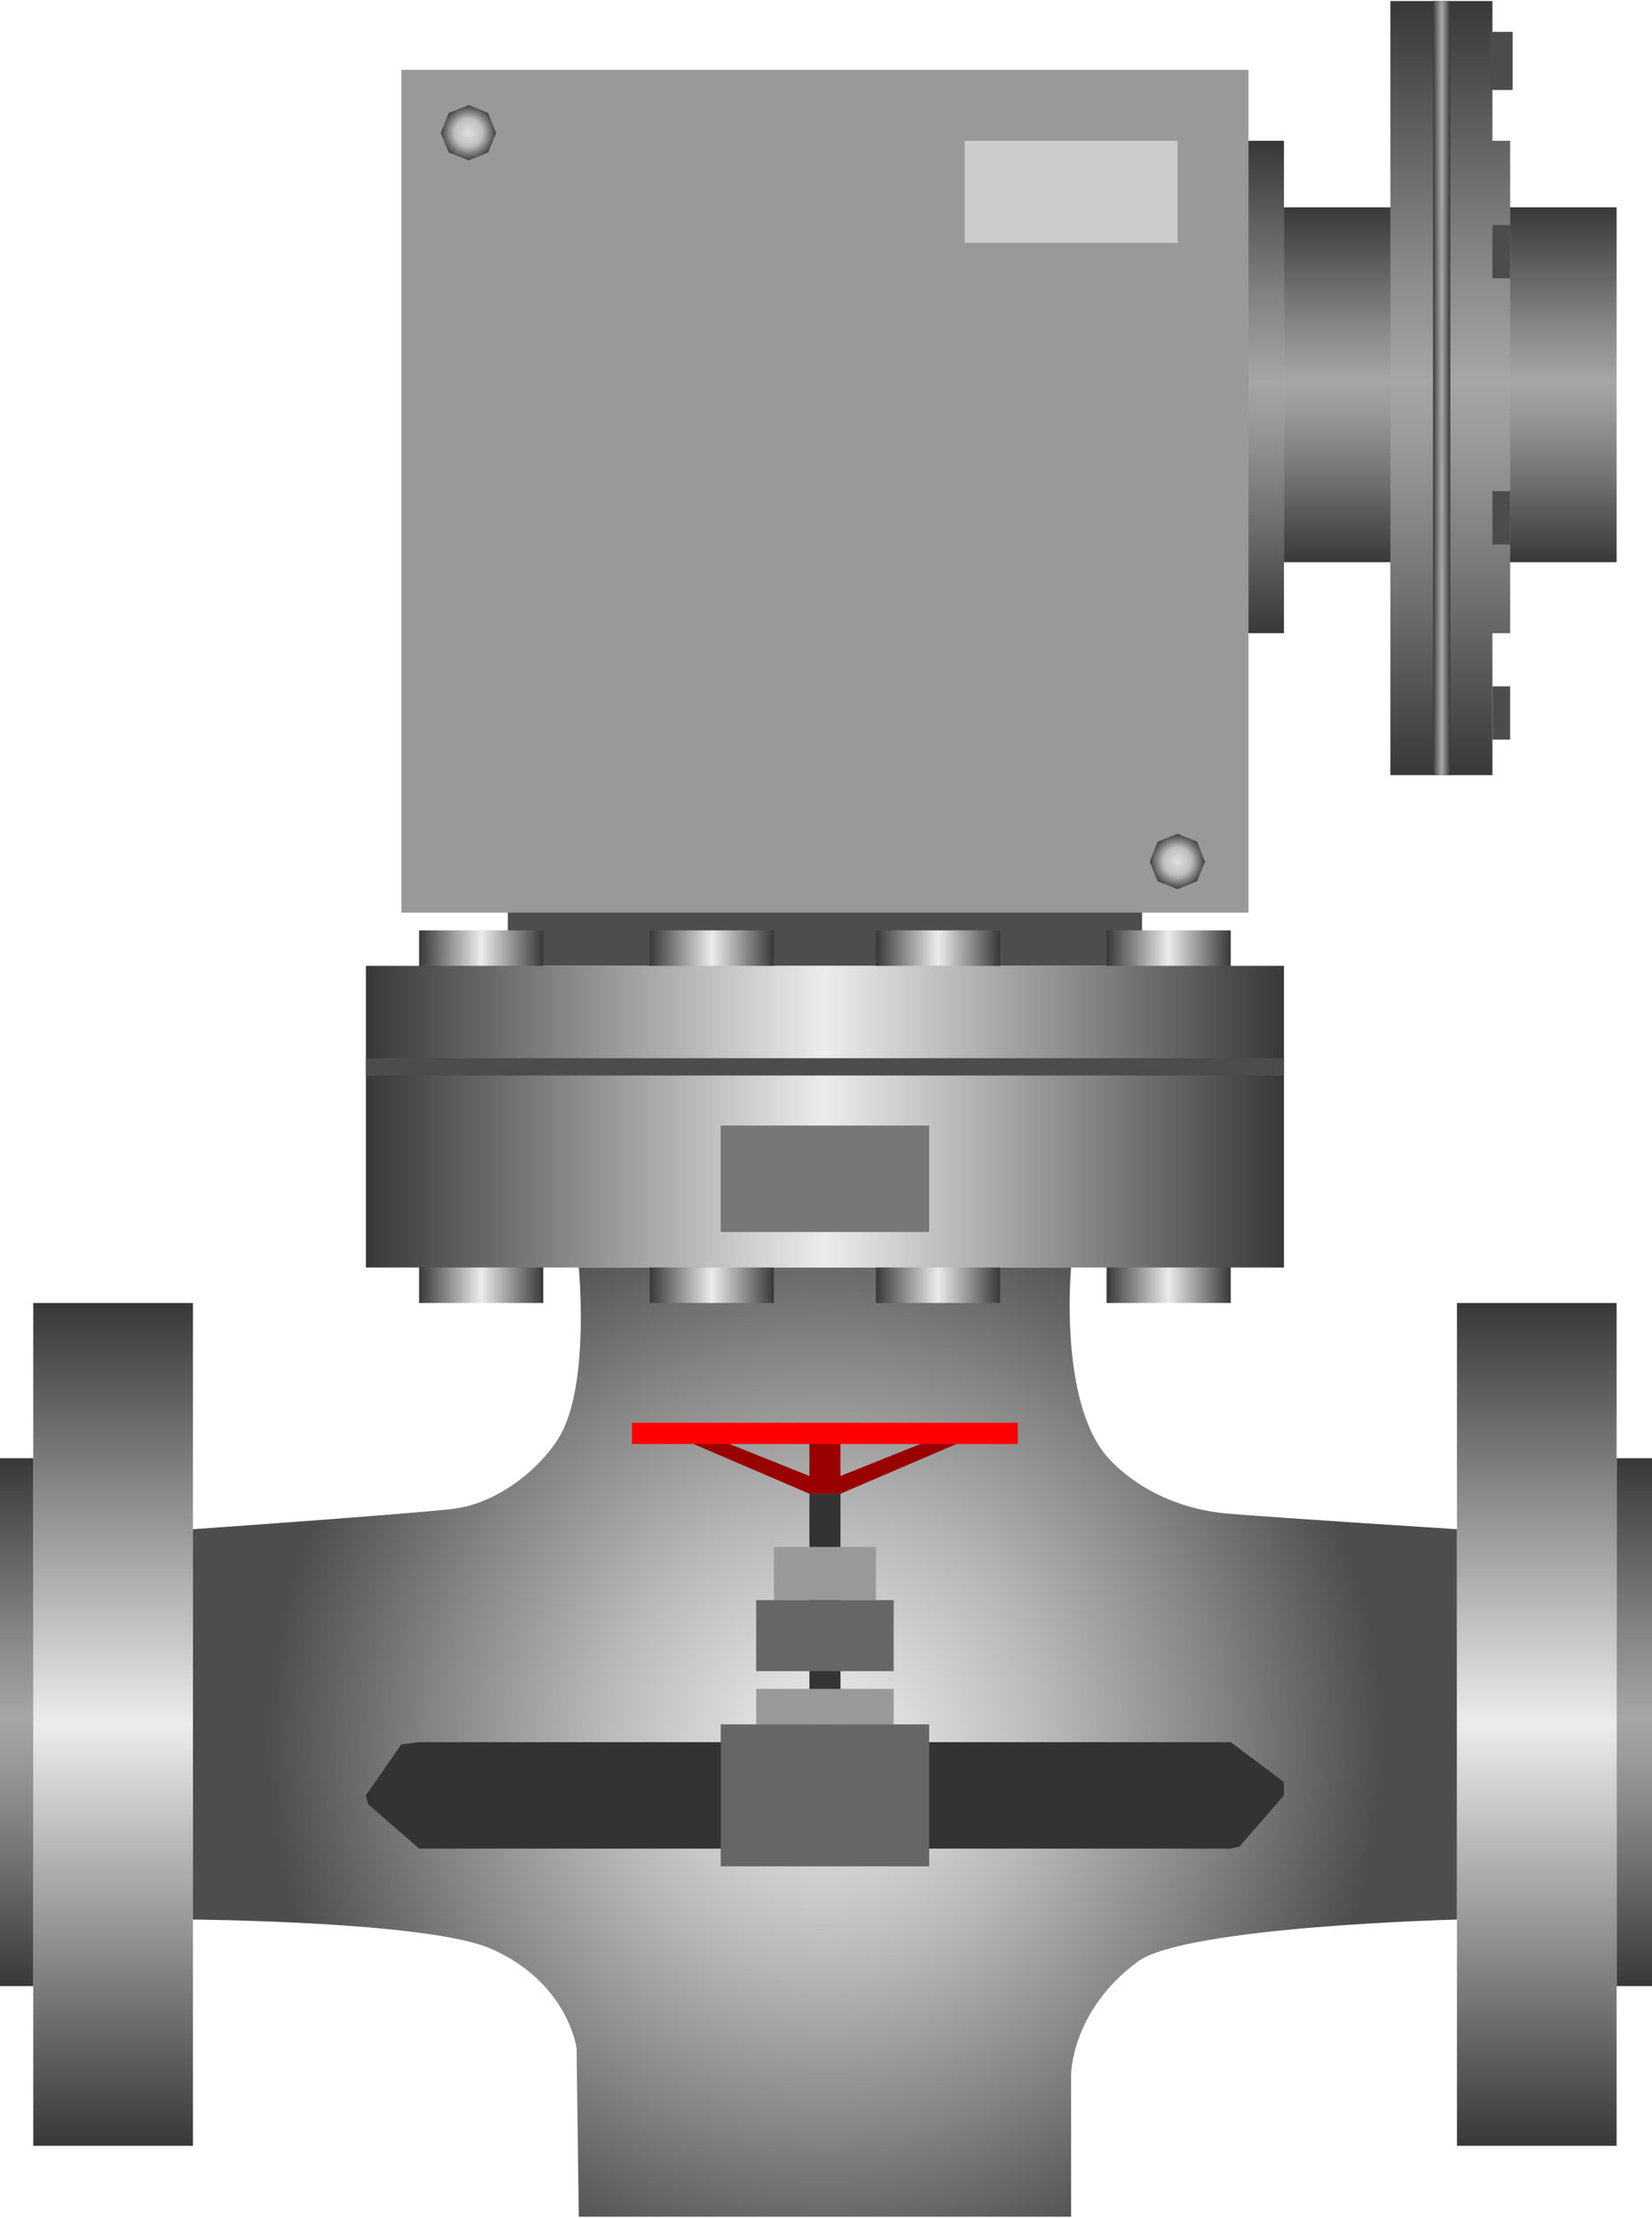 <!DOCTYPE svg PUBLIC "-//W3C//DTD SVG 1.1//EN" "http://www.w3.org/Graphics/SVG/1.1/DTD/svg11.dtd"><svg version="1.1" xmlns="http://www.w3.org/2000/svg" xmlns:xlink="http://www.w3.org/1999/xlink" width="149px" height="200px" viewBox="0 0 83.89 112.5" enable-background="new 0 0 83.89 112.5" xml:space="preserve">
<g id="Group_BodyAndPort">
	<radialGradient id="SVGID_1_" cx="41.891" cy="88.4" r="28.379" gradientUnits="userSpaceOnUse">
		<stop offset="0" style="stop-color:#ECECEC" />
		<stop offset="0.14" style="stop-color:#DDDDDD" />
		<stop offset="0.4" style="stop-color:#B8B8B8" />
		<stop offset="0.75" style="stop-color:#7C7C7C" />
		<stop offset="1" style="stop-color:#4D4D4D" />
	</radialGradient>
	<path fill="url(#SVGID_1_)" d="M29.391,64.302c0,0,0.556,5.761-0.901,8.446c-0.812,1.496-3.043,3.564-5.63,3.828   C19.601,76.908,9.797,77.59,9.797,77.59v19.819c0,0,11.9,0.091,15.09,1.464c3.958,1.704,4.392,5.067,4.392,5.067l0.112,8.558h25   v-7.207c0,0-0.012-3.229,3.379-5.742c2.428-1.799,16.215-2.14,16.215-2.14V77.59c0,0-8.788-0.556-11.599-0.789   c-3.626-0.301-5.636-2.27-6.193-2.928c-2.433-2.873-1.802-9.571-1.802-9.571H29.391z" />
</g>
<g id="Group_Port2">
	<linearGradient id="SVGID_2_" gradientUnits="userSpaceOnUse" x1="78.039" y1="108.894" x2="78.039" y2="66.103">
		<stop offset="0" style="stop-color:#383838" />
		<stop offset="0.5" style="stop-color:#ECECEC" />
		<stop offset="1" style="stop-color:#383838" />
	</linearGradient>
	<path fill="url(#SVGID_2_)" d="M82.093,108.895h-8.108V66.104h8.108V108.895z" />
	<linearGradient id="SVGID_3_" gradientUnits="userSpaceOnUse" x1="82.994" y1="100.787" x2="82.994" y2="73.986">
		<stop offset="0" style="stop-color:#383838" />
		<stop offset="0.01" style="stop-color:#3B3B3B" />
		<stop offset="0.25" style="stop-color:#757575" />
		<stop offset="0.42" style="stop-color:#989898" />
		<stop offset="0.51" style="stop-color:#A6A6A6" />
		<stop offset="0.69" style="stop-color:#818181" />
		<stop offset="1" style="stop-color:#383838" />
	</linearGradient>
	<path fill="url(#SVGID_3_)" d="M82.093,73.986h1.802v26.801h-1.802V73.986z" />
</g>
<g id="Group_Port1">
	<linearGradient id="SVGID_4_" gradientUnits="userSpaceOnUse" x1="5.743" y1="108.894" x2="5.743" y2="66.103">
		<stop offset="0" style="stop-color:#383838" />
		<stop offset="0.5" style="stop-color:#ECECEC" />
		<stop offset="1" style="stop-color:#383838" />
	</linearGradient>
	<path fill="url(#SVGID_4_)" d="M9.797,108.895H1.689V66.104h8.108V108.895z" />
	<linearGradient id="SVGID_5_" gradientUnits="userSpaceOnUse" x1="0.844" y1="100.787" x2="0.844" y2="73.986">
		<stop offset="0" style="stop-color:#383838" />
		<stop offset="0.01" style="stop-color:#3B3B3B" />
		<stop offset="0.25" style="stop-color:#757575" />
		<stop offset="0.42" style="stop-color:#989898" />
		<stop offset="0.51" style="stop-color:#A6A6A6" />
		<stop offset="0.69" style="stop-color:#818181" />
		<stop offset="1" style="stop-color:#383838" />
	</linearGradient>
	<path fill="url(#SVGID_5_)" d="M0,73.986h1.689v26.801H0V73.986z" />
</g>
<g id="Group_Shutoff">
	<path fill="#333333" d="M41.103,87.499h1.577V75.788h-1.577V87.499z" />
	<path fill="#333333" d="M62.498,93.806H21.283l-2.59-2.253l-0.113-0.45l1.802-2.59l0.901-0.112h41.215l2.703,2.027v0.675   l-2.252,2.591L62.498,93.806z" />
	<path fill="#999999" d="M39.301,78.49h5.18v2.703h-5.18V78.49z" />
	<path fill="#999999" d="M38.4,85.697h6.982v1.802H38.4V85.697z" />
	<path fill="#666666" d="M38.4,81.193h6.982v3.604H38.4V81.193z" />
	<path fill="#666666" d="M36.598,87.499h10.585v7.207H36.598V87.499z" />
</g>
<g id="Group_Handle">
	<path fill="#990000" d="M47.184,73.085h1.802l-6.306,2.703h-1.577l-6.306-2.703h1.802l4.504,1.802v-1.802h1.577v1.802   L47.184,73.085z" />
	<path fill="#FF0000" d="M32.094,72.185h19.594v1.079H32.094V72.185z" />
</g>
<g id="Group_Port3">
	<linearGradient id="SVGID_6_" gradientUnits="userSpaceOnUse" x1="73.647" y1="28.492" x2="73.647" y2="10.474">
		<stop offset="0" style="stop-color:#383838" />
		<stop offset="0.01" style="stop-color:#3B3B3B" />
		<stop offset="0.25" style="stop-color:#757575" />
		<stop offset="0.42" style="stop-color:#989898" />
		<stop offset="0.51" style="stop-color:#A6A6A6" />
		<stop offset="0.69" style="stop-color:#818181" />
		<stop offset="1" style="stop-color:#383838" />
	</linearGradient>
	<path fill="url(#SVGID_6_)" d="M65.201,10.474h16.892v18.018H65.201V10.474z" />
	<linearGradient id="SVGID_7_" gradientUnits="userSpaceOnUse" x1="73.647" y1="39.302" x2="73.647" y2="0.002">
		<stop offset="0" style="stop-color:#383838" />
		<stop offset="0.01" style="stop-color:#3B3B3B" />
		<stop offset="0.25" style="stop-color:#757575" />
		<stop offset="0.42" style="stop-color:#989898" />
		<stop offset="0.51" style="stop-color:#A6A6A6" />
		<stop offset="0.69" style="stop-color:#818181" />
		<stop offset="1" style="stop-color:#383838" />
	</linearGradient>
	<polygon fill="url(#SVGID_7_)" points="75.787,7.096 75.787,0.001 73.084,0.001 70.606,0.001 70.606,39.302 73.084,39.302    75.787,39.302 75.787,32.095 76.688,32.095 76.688,7.096  " />
	<linearGradient id="SVGID_8_" gradientUnits="userSpaceOnUse" x1="64.033" y1="32.095" x2="64.033" y2="7.096">
		<stop offset="0" style="stop-color:#383838" />
		<stop offset="0.01" style="stop-color:#3B3B3B" />
		<stop offset="0.25" style="stop-color:#757575" />
		<stop offset="0.42" style="stop-color:#989898" />
		<stop offset="0.51" style="stop-color:#A6A6A6" />
		<stop offset="0.69" style="stop-color:#818181" />
		<stop offset="1" style="stop-color:#383838" />
	</linearGradient>
	<path fill="url(#SVGID_8_)" d="M62.865,7.096h2.336v25h-2.336V7.096z" />
	<path fill="#4C4C4C" d="M75.787,37.5h0.9v-2.703h-0.9V37.5z" />
	<path fill="#4C4C4C" d="M75.787,14.078h0.9v-2.703h-0.9V14.078z" />
	<path fill="#4C4C4C" d="M75.787,27.591h0.9v-2.703h-0.9V27.591z" />
	<linearGradient id="SVGID_9_" gradientUnits="userSpaceOnUse" x1="72.769" y1="19.651" x2="73.647" y2="19.651">
		<stop offset="0" style="stop-color:#383838" />
		<stop offset="0.01" style="stop-color:#3B3B3B" />
		<stop offset="0.25" style="stop-color:#757575" />
		<stop offset="0.42" style="stop-color:#989898" />
		<stop offset="0.51" style="stop-color:#A6A6A6" />
		<stop offset="0.69" style="stop-color:#818181" />
		<stop offset="1" style="stop-color:#383838" />
	</linearGradient>
	<rect x="72.769" fill="url(#SVGID_9_)" width="0.878" height="39.302" />
	<path fill="#4C4C4C" stroke="#4C4C4C" stroke-width="0.25" d="M75.787,4.393h0.9V1.69h-0.9V4.393z" />
</g>
<g id="Group_Midlayer">
	<path fill="#4D4D4D" d="M25.788,45.284h32.207v3.703H25.788V45.284z" />
	<linearGradient id="SVGID_10_" gradientUnits="userSpaceOnUse" x1="21.283" y1="56.645" x2="27.589" y2="56.645">
		<stop offset="0" style="stop-color:#383838" />
		<stop offset="0.5" style="stop-color:#ECECEC" />
		<stop offset="1" style="stop-color:#383838" />
	</linearGradient>
	<path fill="url(#SVGID_10_)" d="M21.283,66.104h6.306V47.185h-6.306V66.104z" />
	<linearGradient id="SVGID_11_" gradientUnits="userSpaceOnUse" x1="32.995" y1="56.645" x2="39.301" y2="56.645">
		<stop offset="0" style="stop-color:#383838" />
		<stop offset="0.5" style="stop-color:#ECECEC" />
		<stop offset="1" style="stop-color:#383838" />
	</linearGradient>
	<path fill="url(#SVGID_11_)" d="M32.995,66.104h6.306V47.185h-6.306V66.104z" />
	<linearGradient id="SVGID_12_" gradientUnits="userSpaceOnUse" x1="44.48" y1="56.645" x2="50.787" y2="56.645">
		<stop offset="0" style="stop-color:#383838" />
		<stop offset="0.5" style="stop-color:#ECECEC" />
		<stop offset="1" style="stop-color:#383838" />
	</linearGradient>
	<path fill="url(#SVGID_12_)" d="M44.48,66.104h6.307V47.185H44.48V66.104z" />
	<linearGradient id="SVGID_13_" gradientUnits="userSpaceOnUse" x1="56.192" y1="56.645" x2="62.498" y2="56.645">
		<stop offset="0" style="stop-color:#383838" />
		<stop offset="0.5" style="stop-color:#ECECEC" />
		<stop offset="1" style="stop-color:#383838" />
	</linearGradient>
	<path fill="url(#SVGID_13_)" d="M56.192,66.104h6.306V47.185h-6.306V66.104z" />
	<linearGradient id="SVGID_14_" gradientUnits="userSpaceOnUse" x1="18.581" y1="56.645" x2="65.201" y2="56.645">
		<stop offset="0" style="stop-color:#383838" />
		<stop offset="0.5" style="stop-color:#ECECEC" />
		<stop offset="1" style="stop-color:#383838" />
	</linearGradient>
	<rect x="18.581" y="48.987" fill="url(#SVGID_14_)" width="46.621" height="15.315" />
	<rect x="18.581" y="53.677" fill="#4C4C4C" width="46.621" height="0.878" />
</g>
<g id="Group_MotorBox">
	<path fill="#999999" d="M20.382,3.492h43.017v42.792H20.382V3.492z" />
</g>
<g id="Group_Bolt">
	<radialGradient id="SVGID_15_" cx="23.788" cy="6.686" r="1.408" gradientUnits="userSpaceOnUse">
		<stop offset="0" style="stop-color:#E0E0E0" />
		<stop offset="0.5" style="stop-color:#BFBFBF" />
		<stop offset="1" style="stop-color:#404040" />
	</radialGradient>
	<path fill="url(#SVGID_15_)" d="M23.799,8.093l-1.014-0.405L22.38,6.697l0.405-1.013l1.014-0.406l0.991,0.406l0.406,1.013   L24.79,7.688L23.799,8.093" />
	<radialGradient id="SVGID_16_" cx="59.787" cy="43.685" r="1.408" gradientUnits="userSpaceOnUse">
		<stop offset="0" style="stop-color:#E0E0E0" />
		<stop offset="0.5" style="stop-color:#BFBFBF" />
		<stop offset="1" style="stop-color:#404040" />
	</radialGradient>
	<path fill="url(#SVGID_16_)" d="M59.799,45.094l-1.014-0.406l-0.405-0.991l0.405-1.013l1.014-0.406l0.99,0.406l0.406,1.013   l-0.406,0.991L59.799,45.094" />
</g>
<g id="Group_Label2">
	<path fill="#CCCCCC" d="M48.985,7.096h10.811v5.18H48.985V7.096z" />
</g>
<g id="Group_Label1">
	<path fill="#777777" d="M36.598,57.095h10.585V62.5H36.598V57.095z" />
</g>
</svg>